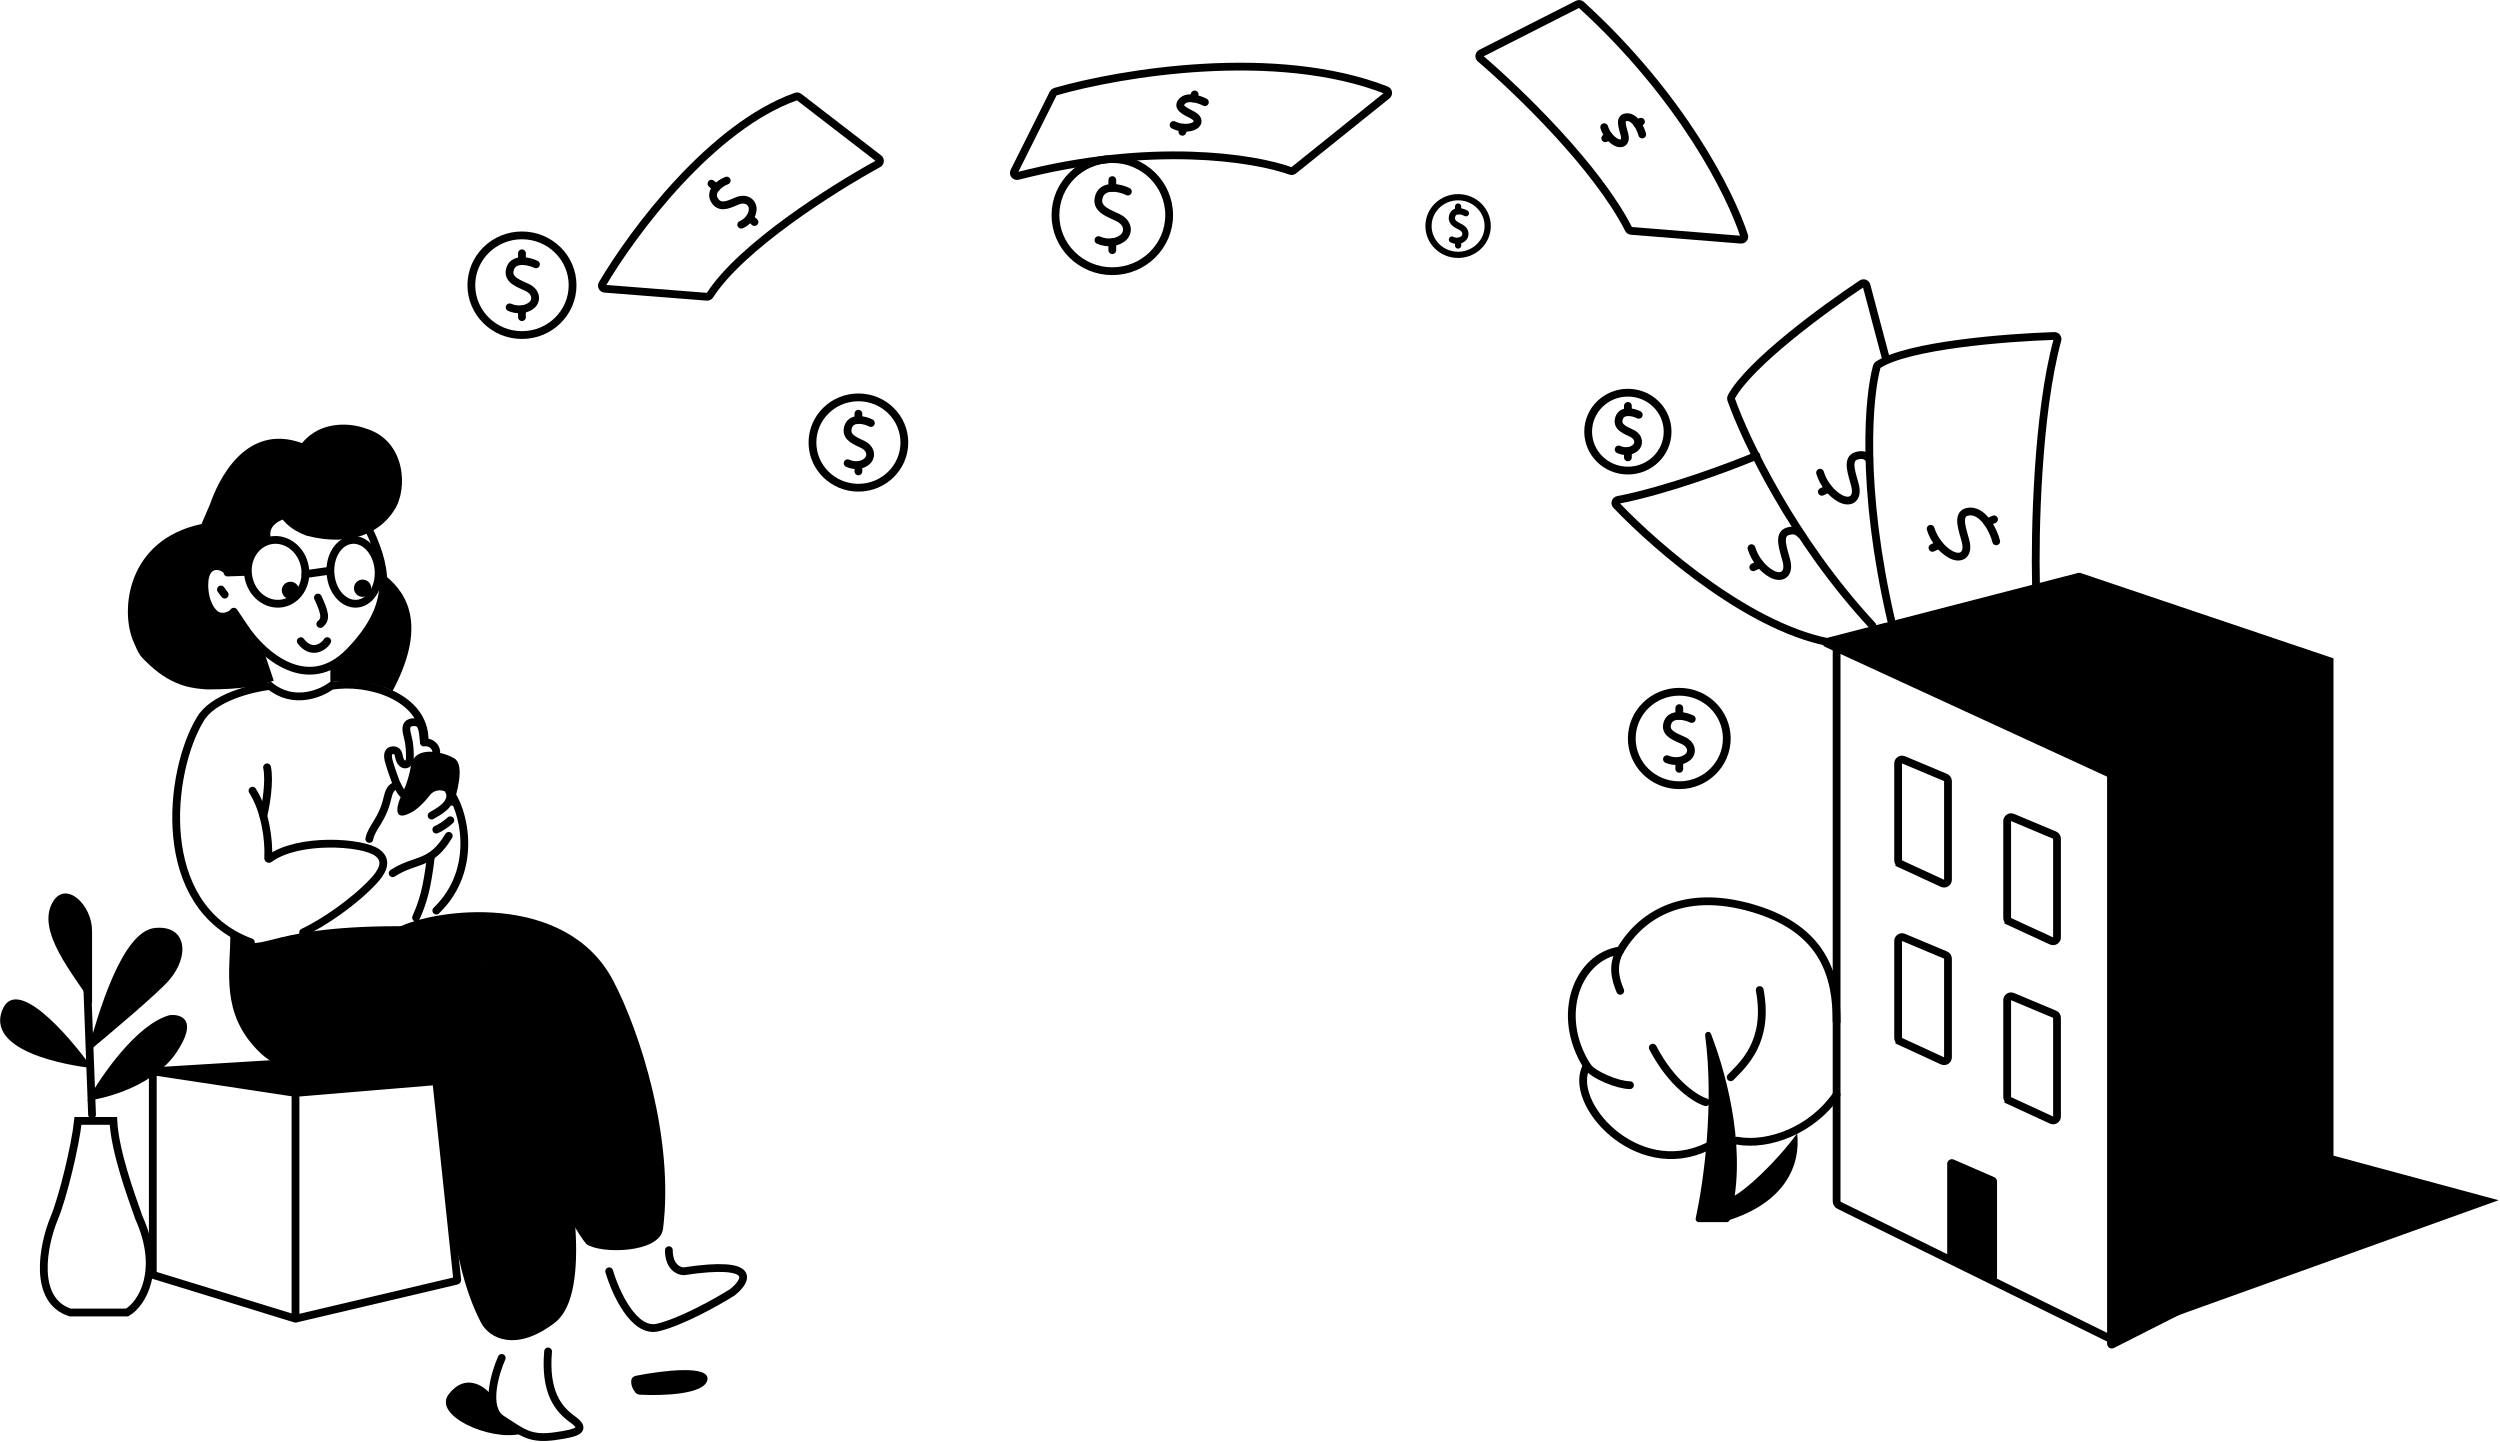 <svg width="1605" height="926" viewBox="0 0 1605 926" fill="none" xmlns="http://www.w3.org/2000/svg">
<path d="M511.089 61.965C456.957 81.142 406.733 148.425 386.678 182.399C385.932 183.663 386.785 185.246 388.248 185.361L453.882 190.518C454.629 190.576 455.335 190.226 455.74 189.595C475.773 158.384 534.333 121.298 563.89 105.085C565.161 104.388 565.302 102.614 564.154 101.729L512.951 62.27C512.419 61.86 511.722 61.741 511.089 61.965Z" stroke="black" stroke-width="5" stroke-linecap="round"/>
<path d="M1070.6 277.113C1070.6 290.878 1059.23 302.113 1045.1 302.113C1030.97 302.113 1019.6 290.878 1019.6 277.113C1019.6 263.348 1030.97 252.113 1045.1 252.113C1059.23 252.113 1070.6 263.348 1070.6 277.113Z" stroke="black" stroke-width="5"/>
<path d="M1045.1 289.613V293.613" stroke="black" stroke-width="5" stroke-linecap="round"/>
<path d="M1045.1 264.613V260.613" stroke="black" stroke-width="5" stroke-linecap="round"/>
<path d="M1052.1 266.312C1050.39 265.429 1047.79 264.604 1045.36 264.613C1042.44 264.625 1039.76 265.85 1039.17 269.65C1038.39 274.662 1044.28 276.461 1047.79 278.272C1052.64 280.775 1052.59 285.468 1049.67 287.728C1048.36 288.745 1046.87 289.303 1045.36 289.514C1043.16 289.822 1040.93 289.389 1039.17 288.563" stroke="black" stroke-width="5" stroke-linecap="round"/>
<path d="M580.599 284.113C580.599 300.093 567.429 313.113 551.099 313.113C534.769 313.113 521.599 300.093 521.599 284.113C521.599 268.134 534.769 255.113 551.099 255.113C567.429 255.113 580.599 268.134 580.599 284.113Z" stroke="black" stroke-width="5"/>
<path d="M551.099 298.613V302.613" stroke="black" stroke-width="5" stroke-linecap="round"/>
<path d="M551.099 269.613V265.613" stroke="black" stroke-width="5" stroke-linecap="round"/>
<path d="M559.099 271.584C557.126 270.56 554.13 269.602 551.329 269.613C547.953 269.627 544.859 271.047 544.18 275.455C543.283 281.269 550.078 283.356 554.126 285.457C559.721 288.361 559.67 293.804 556.302 296.427C554.787 297.606 553.067 298.253 551.329 298.498C548.788 298.855 546.21 298.353 544.18 297.394" stroke="black" stroke-width="5" stroke-linecap="round"/>
<path d="M481.395 139.895L484.378 142.558" stroke="black" stroke-width="5" stroke-linecap="round"/>
<path d="M459.761 120.582L456.777 117.918" stroke="black" stroke-width="5" stroke-linecap="round"/>
<path d="M466.559 115.927C464.481 116.717 461.771 118.314 459.914 120.411C457.675 122.939 456.675 126.193 459.511 129.635C463.251 134.176 469.333 130.497 473.596 128.876C479.488 126.636 483.515 130.299 483.228 134.558C483.099 136.474 482.436 138.188 481.461 139.647C480.036 141.781 477.944 143.369 475.877 144.246" stroke="black" stroke-width="5" stroke-linecap="round"/>
<path d="M759.937 82.019L759.082 84.614" stroke="black" stroke-width="5" stroke-linecap="round"/>
<path d="M766.135 63.208L766.989 60.613" stroke="black" stroke-width="5" stroke-linecap="round"/>
<path d="M773.528 65.621C771.82 64.677 769.097 63.631 766.359 63.241C763.058 62.77 759.732 63.253 758.126 66.016C756.008 69.66 762.2 71.978 765.705 73.915C770.551 76.592 769.338 80.116 765.487 81.339C763.755 81.889 761.936 82.065 760.186 81.977C757.628 81.849 755.217 81.156 753.438 80.247" stroke="black" stroke-width="5" stroke-linecap="round"/>
<path d="M1033.05 87.609L1030.57 88.757" stroke="black" stroke-width="5" stroke-linecap="round"/>
<path d="M1051.02 79.285L1053.5 78.137" stroke="black" stroke-width="5" stroke-linecap="round"/>
<path d="M1054.3 86.335C1053.83 84.442 1052.73 81.739 1051.15 79.472C1049.23 76.74 1046.61 74.641 1043.5 75.355C1039.39 76.298 1041.92 82.403 1042.9 86.286C1044.26 91.654 1040.86 93.175 1037.33 91.198C1035.75 90.309 1034.38 89.101 1033.25 87.763C1031.59 85.806 1030.45 83.573 1029.9 81.652" stroke="black" stroke-width="5" stroke-linecap="round"/>
<path d="M1244.9 349.75L1240.63 351.73" stroke="black" stroke-width="5" stroke-linecap="round"/>
<path d="M1275.89 335.394L1280.17 333.414" stroke="black" stroke-width="5" stroke-linecap="round"/>
<path d="M1281.57 347.552C1280.74 344.287 1278.85 339.626 1276.12 335.717C1272.82 331.005 1268.3 327.385 1262.93 328.618C1255.84 330.242 1260.22 340.771 1261.91 347.468C1264.24 356.725 1258.37 359.348 1252.3 355.939C1249.56 354.405 1247.2 352.321 1245.25 350.014C1242.4 346.64 1240.43 342.788 1239.48 339.477" stroke="black" stroke-width="5" stroke-linecap="round"/>
<path d="M1173.9 313.75L1169.63 315.73" stroke="black" stroke-width="5" stroke-linecap="round"/>
<path d="M1168.48 303.473C1169.43 306.784 1171.4 310.637 1174.25 314.01C1176.2 316.318 1178.57 318.401 1181.3 319.935C1187.38 323.345 1193.24 320.721 1190.91 311.464C1189.22 304.768 1184.96 294.515 1191.93 292.614C1195.6 291.612 1197.6 292.112 1200.1 294.613" stroke="black" stroke-width="5" stroke-linecap="round"/>
<path d="M1129.87 362.195L1125.6 364.175" stroke="black" stroke-width="5" stroke-linecap="round"/>
<path d="M1124.45 351.922C1125.4 355.234 1127.37 359.086 1130.22 362.459C1132.17 364.767 1134.54 366.851 1137.27 368.384C1143.35 371.794 1149.22 369.171 1146.88 359.914C1145.19 353.217 1140.93 342.964 1147.9 341.063C1151.57 340.062 1153.57 340.561 1156.07 343.063" stroke="black" stroke-width="5" stroke-linecap="round"/>
<path d="M955.099 145.113C955.099 155.285 946.638 163.613 936.099 163.613C925.56 163.613 917.099 155.285 917.099 145.113C917.099 134.941 925.56 126.613 936.099 126.613C946.638 126.613 955.099 134.941 955.099 145.113Z" stroke="black" stroke-width="4"/>
<path d="M936.099 154.613V157.613" stroke="black" stroke-width="4" stroke-linecap="round"/>
<path d="M936.099 135.613V132.613" stroke="black" stroke-width="4" stroke-linecap="round"/>
<path d="M941.099 136.904C939.915 136.234 938.118 135.606 936.437 135.613C934.411 135.622 932.555 136.553 932.147 139.441C931.61 143.25 935.686 144.617 938.115 145.994C941.472 147.896 941.442 151.463 939.421 153.181C938.512 153.953 937.48 154.377 936.437 154.538C934.913 154.772 933.366 154.442 932.147 153.815" stroke="black" stroke-width="4" stroke-linecap="round"/>
<path d="M367.599 183.113C367.599 200.753 353.082 215.113 335.099 215.113C317.116 215.113 302.599 200.753 302.599 183.113C302.599 165.474 317.116 151.113 335.099 151.113C353.082 151.113 367.599 165.474 367.599 183.113Z" stroke="black" stroke-width="5"/>
<path d="M335.099 198.613V203.613" stroke="black" stroke-width="5" stroke-linecap="round"/>
<path d="M335.099 167.613V162.613" stroke="black" stroke-width="5" stroke-linecap="round"/>
<path d="M344.099 169.72C341.863 168.625 338.467 167.601 335.293 167.613C331.466 167.628 327.961 169.146 327.19 173.858C326.175 180.073 333.875 182.304 338.463 184.55C344.804 187.654 344.746 193.473 340.929 196.276C339.212 197.537 337.262 198.229 335.293 198.49C332.413 198.872 329.491 198.335 327.19 197.31" stroke="black" stroke-width="5" stroke-linecap="round"/>
<path d="M750.599 138.113C750.599 157.965 734.288 174.113 714.099 174.113C693.91 174.113 677.599 157.965 677.599 138.113C677.599 118.261 693.91 102.113 714.099 102.113C734.288 102.113 750.599 118.261 750.599 138.113Z" stroke="black" stroke-width="5"/>
<path d="M714.099 155.613V160.613" stroke="black" stroke-width="5" stroke-linecap="round"/>
<path d="M714.099 120.613V115.613" stroke="black" stroke-width="5" stroke-linecap="round"/>
<path d="M724.099 122.992C721.6 121.756 717.805 120.6 714.257 120.613C709.98 120.63 706.062 122.344 705.201 127.664C704.066 134.681 712.672 137.2 717.8 139.735C724.887 143.24 724.823 149.809 720.556 152.974C718.637 154.398 716.458 155.179 714.257 155.474C711.039 155.906 707.773 155.299 705.201 154.142" stroke="black" stroke-width="5" stroke-linecap="round"/>
<path d="M177.737 682.613L115.599 688.613L188.474 700.613L252.737 694.613L177.737 682.613Z" fill="black"/>
<path d="M98.099 687.781L189.712 701.66M98.099 687.781V818.063C98.099 818.283 98.242 818.477 98.452 818.541L189.712 846.613M98.099 687.781L174.599 683.113M189.712 701.66L279.612 694.154C279.883 694.131 280.122 694.329 280.15 694.6L293.553 821.675C293.579 821.926 293.415 822.157 293.17 822.214L189.712 846.613M189.712 701.66V846.613" stroke="black" stroke-width="5" stroke-linecap="round"/>
<path d="M288.069 895.123C277.669 908.723 314.069 925.123 334.069 920.623C312.069 908.623 314.236 899.123 315.069 895.123C310.402 889.456 298.469 881.523 288.069 895.123Z" fill="black"/>
<path d="M322.111 871.786C317.574 881.986 311.223 904.134 322.111 911.128C335.72 919.871 340.256 924.242 356.134 922.056C372.011 919.871 376.548 917.685 367.475 911.128C358.402 904.571 349.609 893.841 351.877 867.613" stroke="black" stroke-width="5" stroke-linecap="round"/>
<path d="M308.804 849.135C287.599 808.613 286.599 745.113 280.122 692.998C221.253 696.497 184.718 693.307 166.417 675.312C141.235 650.55 147.897 623.421 147.896 599.309C170.848 615.4 163.315 594.613 256.099 594.613C342.661 599.413 367.69 725.613 369.384 788.113C371.146 815.23 368.527 839.687 356.246 849.135C331.576 868.112 314.288 859.613 308.804 849.135Z" fill="black"/>
<path d="M252.039 443.613C276.715 397.267 257.743 377.527 246.133 368.613C247.505 403.711 224.37 422.565 212.099 427.385V438.613C214.269 435.768 241.133 437.419 252.039 443.613Z" fill="black"/>
<path d="M95.59 426.529C112.041 442.113 126.146 441.892 132.57 442.613C156.374 442.613 166.87 440.208 175.75 437L170.099 420.16C158.22 411.605 151.057 397.826 148.301 391.293C145.205 393.903 140.852 394.393 138.613 391.293C136.815 389.581 133.085 383.225 133.769 373.651C134.453 364.078 140.226 365.151 143.626 367.633L160.616 369.458C159.901 353.63 169.688 348.348 174.67 347.686C170.755 338.918 177.758 335.082 181.444 333.575C186.73 340.035 193.659 342.637 196.589 343.847C226.406 351.624 244.606 340.977 253.006 327.689C262.126 314.275 260.649 282.775 234.852 275.107C226.416 271.871 206.418 269.217 193.908 284.493C157.083 271.001 139.655 309.615 134.873 323.636L129.347 336.421C81.358 346.598 77.134 391.85 85.564 411.668C89.385 420.653 89.888 421.129 95.337 426.29L95.59 426.529Z" fill="black"/>
<path d="M159.456 370.274C161.468 381.631 171.33 389.085 181.187 387.368C191.044 385.651 197.754 375.31 195.742 363.953C193.73 352.596 183.868 345.142 174.011 346.859C164.154 348.576 157.444 358.917 159.456 370.274Z" stroke="black" stroke-width="5"/>
<path d="M212.398 370.274C214.084 381.631 222.347 389.085 230.605 387.368C238.864 385.651 244.485 375.31 242.8 363.953C241.115 352.596 232.852 345.142 224.593 346.859C216.334 348.576 210.713 358.917 212.398 370.274Z" stroke="black" stroke-width="5"/>
<path d="M210.099 366.613L196.099 368.613" stroke="black" stroke-width="5" stroke-linecap="round"/>
<path d="M210.099 411.613C207.008 416.407 199.281 419.925 193.099 411.613" stroke="black" stroke-width="5" stroke-linecap="round"/>
<path d="M204.099 383.613C208.37 392.886 209.733 397.522 205.643 400.613" stroke="black" stroke-width="5" stroke-linecap="round"/>
<path d="M233.747 383.099C230.73 383.629 227.853 381.612 227.323 378.595C226.793 375.577 228.81 372.701 231.828 372.171C234.845 371.641 237.721 373.657 238.251 376.675C238.781 379.693 236.765 382.569 233.747 383.099Z" fill="black"/>
<path d="M187.426 384.482C184.408 385.012 181.532 382.995 181.002 379.977C180.472 376.96 182.489 374.084 185.506 373.554C188.524 373.023 191.4 375.04 191.93 378.058C192.46 381.075 190.444 383.951 187.426 384.482Z" fill="black"/>
<path d="M141.832 378.469C142.366 379.192 143.6 380.859 144.256 381.746" stroke="black" stroke-width="5" stroke-linecap="round"/>
<path d="M237.128 340.613C250.091 368.029 251.5 390.359 224.468 418.323C197.435 446.288 168.456 420.061 157.345 403.451L150.099 392.685" stroke="black" stroke-width="5" stroke-linecap="round"/>
<path d="M157.996 367.152L146.03 367.557" stroke="black" stroke-width="5" stroke-linecap="round"/>
<path d="M288.111 507.613C297.284 518.208 308.188 557.469 280.099 584.613" stroke="black" stroke-width="5" stroke-linecap="round"/>
<path d="M272.599 475.113C272.599 447.113 235.967 436.269 212.529 440.375C205.721 445.459 188.349 452.575 173.318 440.375C161.609 441.715 136.231 447.927 128.389 462.056C108.511 494.973 98.164 581.679 161.065 604.961" stroke="black" stroke-width="5" stroke-linecap="round"/>
<path d="M162.099 507.613C170.123 520.145 172.863 539.014 172.17 550.931C172.147 551.329 172.608 551.579 172.928 551.34C191.09 537.801 232.538 540.339 242.209 547.361C250.067 553.066 244.342 560.829 239.702 565.783C226.915 579.429 207.327 592.658 194.599 598.613" stroke="black" stroke-width="5" stroke-linecap="round"/>
<path d="M291.803 486.97C298.521 491.035 293.343 509.9 290.543 517.456L288.108 516.6L288.789 513.642L288.562 510.683C287.303 507.556 280.033 505.211 275.835 510.683C271.73 516.032 266.517 520.616 263.672 521.755C252.588 527.697 254.575 517.978 256.955 512.375C258.354 509.77 262.329 500.884 263.672 492.442C265.016 483.999 270.81 483.062 274.169 482.671C277.248 482.41 285.085 482.905 291.803 486.97Z" fill="black"/>
<path d="M272.099 476.7C274.601 476.33 277.626 477.08 279.399 480.182C279.782 480.852 280.032 481.655 280.099 482.613" stroke="black" stroke-width="5" stroke-linecap="round"/>
<path d="M259.833 510.613C257.356 508.92 256.225 506.379 254.102 502.055C251.979 496.218 250.75 492.831 249.432 487.946C249.149 486.378 248.136 482.119 251.979 481.675C255.376 481.284 255.8 484.027 256.225 485.987C257.498 492.831 263.135 491.607 263.135 486.903C263.135 482.2 263.135 478.435 261.697 472.795C260.939 469.823 259.004 463.613 265.966 463.613C270.967 463.613 271.363 468.195 272.099 476.033" stroke="black" stroke-width="5" stroke-linecap="round"/>
<path d="M288.099 536.613C276.412 556.076 267.125 550.882 252.099 560.613" stroke="black" stroke-width="5" stroke-linecap="round"/>
<path d="M237.099 538.613C238.484 531.18 245.406 526.579 248.522 513.129C249.593 508.508 250.945 504.28 255.099 504.634" stroke="black" stroke-width="5" stroke-linecap="round"/>
<path d="M391.099 816.157C395.089 829.701 406.901 855.887 422.224 852.275C437.547 848.663 460.531 835.721 470.108 829.701C479.685 822.177 486.868 808.934 438.983 816.157C435.791 816.157 429.407 813.449 429.407 802.613" stroke="black" stroke-width="5" stroke-linecap="round"/>
<path d="M108.934 651.712C87.8 657.441 64.905 690.7 56.099 706.613C69.308 705.022 99.247 696.588 113.336 675.582C127.426 654.577 116.272 650.916 108.934 651.712Z" fill="black"/>
<path d="M99.375 595.766C78.178 597.939 62.932 651.099 56.099 675.613C71.284 663.006 101.197 637.791 108.485 629.386C122.151 613.627 119.874 593.665 99.375 595.766Z" fill="black"/>
<path d="M34.073 578.77C22.523 597.569 47.549 625.814 59.099 644.613C59.099 632.777 59.099 608.013 59.099 597.569C59.099 580.859 42.412 565.196 34.073 578.77Z" fill="black"/>
<path d="M59.099 685.613C43.392 663.632 9.835 625.532 1.267 648.979C-9.442 678.286 56.957 685.613 59.099 685.613Z" fill="black"/>
<path d="M59.099 715.613L56.099 635.613" stroke="black" stroke-width="5" stroke-linecap="round"/>
<path d="M34.925 781.761C40.334 768.812 48.384 735.582 50.066 719.613H72.779C73.788 739.293 84.134 767.519 89.182 781.761C104.323 815.424 91.285 837.003 81.611 842.613H45.019C21.045 834.845 27.354 799.887 34.925 781.761Z" stroke="black" stroke-width="5"/>
<path d="M169.099 523.613C170.668 517.087 173.334 501.75 171.452 492.613" stroke="black" stroke-width="5" stroke-linecap="round"/>
<path d="M277.099 523.613C280.936 521.243 291.486 516.502 288.608 507.613" stroke="black" stroke-width="5" stroke-linecap="round"/>
<path d="M280.099 532.613C282.432 531.724 287.099 528.613 289.099 526.613" stroke="black" stroke-width="5" stroke-linecap="round"/>
<path d="M267.099 589.113C271.432 579.28 274.099 571.113 276.599 550.113" stroke="black" stroke-width="5" stroke-linecap="round"/>
<path d="M393.678 629.615C363.333 571.82 278.773 583.27 255.099 595.717C315.15 601.88 330.431 643.642 332.852 663.124C341.891 740.4 365.672 785.695 376.433 798.682C385.31 805.176 423.675 804.713 425.663 788.942C432.926 731.309 411.152 662.896 393.678 629.615Z" fill="black"/>
<path d="M454.186 885.684C455.645 876.194 425.645 879.836 408.421 883.208C406.932 883.499 405.573 884.455 405.333 885.953C404.828 889.112 406.405 892.108 407.936 894.01C408.651 894.898 409.746 895.344 410.885 895.403C425.751 896.173 452.719 895.232 454.186 885.684Z" fill="black"/>
<path d="M1153.78 727.613C1139.98 746.638 1119.55 765.202 1112.23 768.271L1109.1 783.613C1145.94 772.106 1156.13 748.326 1153.78 727.613Z" fill="black"/>
<path d="M1094.71 664.797C1100.58 709.202 1093.74 758.872 1088.65 782.159C1088.38 783.416 1089.33 784.613 1090.62 784.613H1108.6C1109.49 784.613 1110.27 784.03 1110.51 783.176C1121.95 742.174 1109.75 693.08 1098.43 663.679C1097.58 661.475 1094.4 662.455 1094.71 664.797Z" fill="black"/>
<path d="M1114.96 732.3C1135.83 736.108 1163.64 725.314 1179.1 702.805" stroke="black" stroke-width="5" stroke-linecap="round"/>
<path d="M1018.75 684.191C1005.39 707.262 1050.36 758.409 1096.19 736.105" stroke="black" stroke-width="5" stroke-linecap="round"/>
<path d="M1040.2 610.168C1013.02 614.012 998.122 651.274 1018.75 684.194C1022.51 690.186 1038.81 696.689 1046.44 696.689" stroke="black" stroke-width="5" stroke-linecap="round"/>
<path d="M1179.1 655.846C1179.1 627.257 1171.47 596.839 1125.79 583.249C1077.68 568.936 1051.54 590.56 1040.2 610.167C1034.81 619.485 1036.9 628.431 1040.2 636.122" stroke="black" stroke-width="5" stroke-linecap="round"/>
<path d="M1111.1 691.613C1119.13 683.388 1135.98 668.833 1129.74 635.613" stroke="black" stroke-width="5" stroke-linecap="round"/>
<path d="M1095.1 707.613C1088.8 705.669 1073.19 695.947 1061.1 672.613" stroke="black" stroke-width="5" stroke-linecap="round"/>
<path d="M1218.6 604.132C1218.6 602.346 1220.42 601.136 1222.07 601.827L1249.07 613.15C1249.99 613.54 1250.6 614.448 1250.6 615.456V678.8C1250.6 680.625 1248.71 681.835 1247.05 681.07L1220.05 668.615L1219 670.885L1220.05 668.615C1219.17 668.206 1218.6 667.32 1218.6 666.345V604.132Z" stroke="black" stroke-width="5"/>
<path d="M1288.6 642.132C1288.6 640.346 1290.42 639.136 1292.07 639.827L1319.07 651.15C1319.99 651.54 1320.6 652.448 1320.6 653.456V716.8C1320.6 718.625 1318.71 719.835 1317.05 719.07L1290.05 706.615L1289 708.885L1290.05 706.615C1289.17 706.206 1288.6 705.32 1288.6 704.345V642.132Z" stroke="black" stroke-width="5"/>
<path d="M1218.6 490.132C1218.6 488.346 1220.42 487.136 1222.07 487.827L1249.07 499.15C1249.99 499.54 1250.6 500.448 1250.6 501.456V564.8C1250.6 566.625 1248.71 567.835 1247.05 567.07L1220.05 554.615L1219 556.885L1220.05 554.615C1219.17 554.206 1218.6 553.32 1218.6 552.345V490.132Z" stroke="black" stroke-width="5"/>
<path d="M1288.6 527.132C1288.6 525.346 1290.42 524.136 1292.07 524.827L1319.07 536.15C1319.99 536.54 1320.6 537.448 1320.6 538.456V601.8C1320.6 603.625 1318.71 604.835 1317.05 604.07L1290.05 591.615L1289 593.885L1290.05 591.615C1289.17 591.206 1288.6 590.32 1288.6 589.345V527.132Z" stroke="black" stroke-width="5"/>
<path d="M1250.1 747.19V807.992C1250.1 809.164 1250.78 810.229 1251.85 810.718L1277.85 822.66C1279.83 823.573 1282.1 822.121 1282.1 819.934V758.504C1282.1 757.31 1281.39 756.23 1280.3 755.753L1254.3 744.44C1252.31 743.577 1250.1 745.03 1250.1 747.19Z" fill="black"/>
<path d="M1357.1 860.613L1180.77 773.853C1179.75 773.348 1179.1 772.304 1179.1 771.161V412.613" stroke="black" stroke-width="5" stroke-linecap="round"/>
<path d="M1352.75 862.73V498.621L1171.75 415.32C1169.19 414.141 1169.52 410.397 1172.25 409.691L1334.1 367.837C1334.66 367.691 1335.26 367.712 1335.81 367.899L1498.1 422.652V792.127C1498.1 793.257 1497.46 794.292 1496.45 794.803L1357.1 865.406C1355.11 866.417 1352.75 864.967 1352.75 862.73Z" fill="black"/>
<path d="M1604.1 770.546L1496.88 741.613V792.44L1395.1 845.613L1604.1 770.546Z" fill="black"/>
<path d="M1108.6 474.113C1108.6 490.646 1094.98 504.113 1078.1 504.113C1061.22 504.113 1047.6 490.646 1047.6 474.113C1047.6 457.581 1061.22 444.113 1078.1 444.113C1094.98 444.113 1108.6 457.581 1108.6 474.113Z" stroke="black" stroke-width="5"/>
<path d="M1078.1 488.613V493.613" stroke="black" stroke-width="5" stroke-linecap="round"/>
<path d="M1078.1 459.613V454.613" stroke="black" stroke-width="5" stroke-linecap="round"/>
<path d="M1086.1 461.584C1083.99 460.56 1080.8 459.602 1077.81 459.613C1074.21 459.627 1070.91 461.047 1070.19 465.455C1069.23 471.269 1076.48 473.356 1080.79 475.457C1086.76 478.361 1086.71 483.804 1083.12 486.427C1081.5 487.606 1079.66 488.253 1077.81 488.498C1075.1 488.855 1072.35 488.353 1070.19 487.394" stroke="black" stroke-width="5" stroke-linecap="round"/>
<path d="M1307.1 375.113C1306.28 342.224 1307.94 265.673 1320.87 218.228C1321.22 216.922 1320.23 215.651 1318.87 215.695C1287.33 216.726 1225.02 221.689 1205.68 234.229C1205.29 234.48 1205.04 234.83 1204.91 235.274C1199.64 254.319 1194.33 312.331 1214.1 398.113" stroke="black" stroke-width="5" stroke-linecap="round"/>
<path d="M676.208 59.895L651.09 110.131C650.319 111.674 651.755 113.404 653.425 112.972C739.205 90.816 804.985 101.263 828.558 109.73C829.223 109.969 829.937 109.842 830.489 109.399L890.464 61.23C891.65 60.277 891.387 58.409 889.97 57.857C819.001 30.191 719.608 46.742 677.412 58.878C676.877 59.032 676.458 59.396 676.208 59.895Z" stroke="black" stroke-width="5" stroke-linecap="round"/>
<path d="M1045.6 147.118C1025.11 106.997 975.15 58.73 950.405 37.568C949.315 36.637 949.518 34.893 950.796 34.244L1012.87 2.736C1013.61 2.361 1014.51 2.487 1015.12 3.045C1079.69 61.855 1111.08 124.543 1119.75 151.352C1120.18 152.685 1119.1 153.993 1117.71 153.88L1047.22 148.204C1046.53 148.148 1045.91 147.741 1045.6 147.118Z" stroke="black" stroke-width="5" stroke-linecap="round"/>
<path d="M1210.6 229.613L1198.31 183.292C1197.96 181.974 1196.42 181.384 1195.29 182.139C1170.6 198.537 1123.05 233.484 1111.48 254.879C1111.23 255.357 1111.19 255.877 1111.37 256.39C1120.55 282.41 1151.02 346.569 1202.1 401.613" stroke="black" stroke-width="5" stroke-linecap="round"/>
<path d="M1127.6 292.613C1110.75 299.674 1070.26 314.832 1038.71 320.947C1037.15 321.249 1036.52 323.142 1037.61 324.289C1064.32 352.312 1125.93 405.368 1178.6 413.113" stroke="black" stroke-width="5" stroke-linecap="round"/>
</svg>
